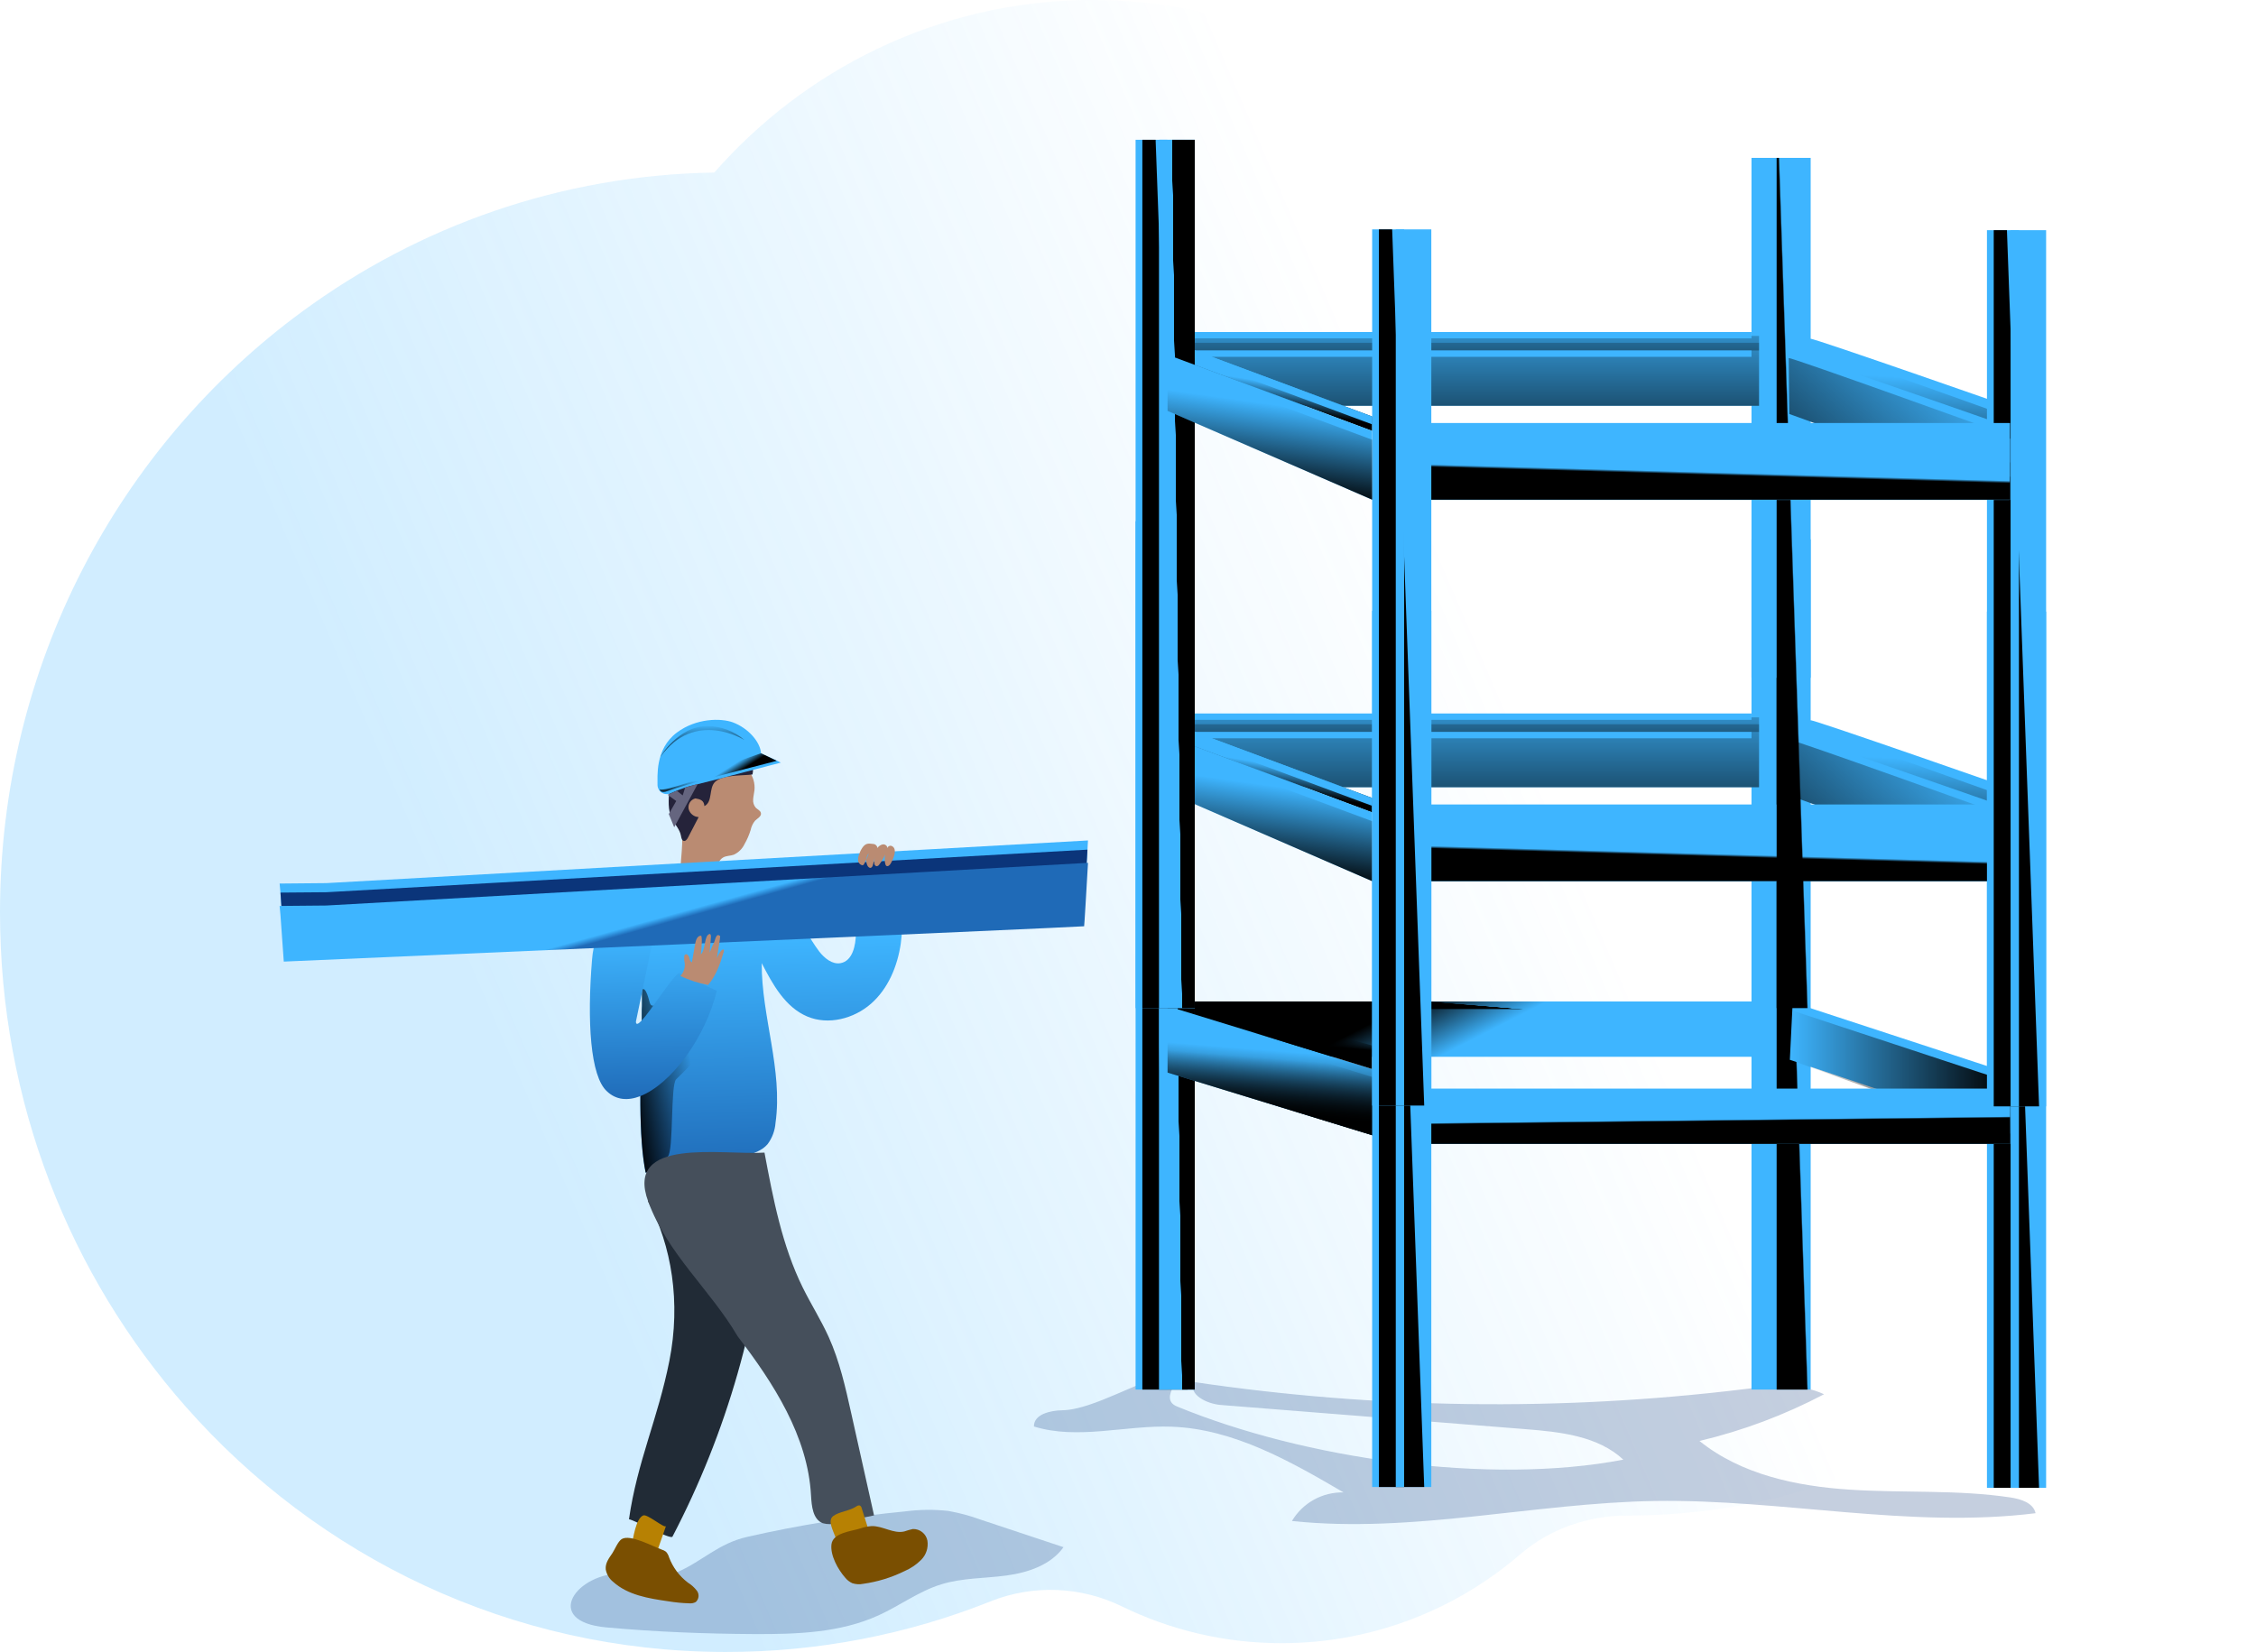 <?xml version="1.0" encoding="UTF-8" standalone="no"?>
<svg
   xmlns:dc="http://purl.org/dc/elements/1.1/"
   xmlns:cc="http://creativecommons.org/ns#"
   xmlns:rdf="http://www.w3.org/1999/02/22-rdf-syntax-ns#"
   xmlns:svg="http://www.w3.org/2000/svg"
   xmlns="http://www.w3.org/2000/svg"
   xmlns:xlink="http://www.w3.org/1999/xlink"
   xmlns:sodipodi="http://sodipodi.sourceforge.net/DTD/sodipodi-0.dtd"
   xmlns:inkscape="http://www.inkscape.org/namespaces/inkscape"
   width="355px"
   height="260px"
   viewBox="0 0 355 260"
   version="1.1"
   id="svg389"
   sodipodi:docname="illustration_maintenance.svg"
   inkscape:version="1.0.2 (e86c870879, 2021-01-15, custom)">
  <sodipodi:namedview
     pagecolor="#ffffff"
     bordercolor="#666666"
     borderopacity="1"
     objecttolerance="10"
     gridtolerance="10"
     guidetolerance="10"
     inkscape:pageopacity="0"
     inkscape:pageshadow="2"
     inkscape:window-width="1920"
     inkscape:window-height="1017"
     id="namedview391"
     showgrid="false"
     inkscape:zoom="2.9859155"
     inkscape:cx="177.5"
     inkscape:cy="130"
     inkscape:window-x="-8"
     inkscape:window-y="-8"
     inkscape:window-maximized="1"
     inkscape:current-layer="#gr" />
  <title
     id="title2">__🥭Illustrations/ illustration_maintenance</title>
  <defs
     id="defs182">
    <linearGradient
       inkscape:collect="always"
       id="linearGradient1600">
      <stop
         style="stop-color:#3eb5ff;stop-opacity:1;"
         offset="0"
         id="stop1596" />
      <stop
         style="stop-color:#3eb5ff;stop-opacity:0"
         offset="1"
         id="stop1598" />
    </linearGradient>
    <linearGradient
       x1="0.195"
       y1="0.708"
       x2="0.775"
       y2="0.182"
       id="linearGradient1592"
       gradientUnits="objectBoundingBox"
       spreadMethod="pad">
      <stop
         stop-color="#00AB55"
         offset="0%"
         id="stop1588"
         style="stop-color:#3eb5ff;stop-opacity:1" />
      <stop
         stop-color="#00AB55"
         stop-opacity="0"
         offset="100%"
         id="stop1590" />
    </linearGradient>
    <linearGradient
       x1="0.195"
       y1="0.708"
       x2="0.775"
       y2="0.182"
       id="linearGradient1578"
       gradientUnits="objectBoundingBox"
       spreadMethod="pad">
      <stop
         stop-color="#00AB55"
         offset="0%"
         id="stop1574"
         style="stop-color:#aaaaaa;stop-opacity:1" />
      <stop
         stop-color="#00AB55"
         stop-opacity="0"
         offset="100%"
         id="stop1576" />
    </linearGradient>
    <linearGradient
       x1="0.195"
       y1="0.708"
       x2="0.775"
       y2="0.182"
       id="linearGradient1572"
       gradientUnits="objectBoundingBox"
       spreadMethod="pad">
      <stop
         stop-color="#00AB55"
         offset="0%"
         id="stop1568" />
      <stop
         stop-color="#00AB55"
         stop-opacity="0"
         offset="100%"
         id="stop1570"
         style="stop-color:#000055;stop-opacity:0" />
    </linearGradient>
    <linearGradient
       x1="0.195"
       y1="0.708"
       x2="0.775"
       y2="0.182"
       id="linearGradient1566"
       gradientUnits="objectBoundingBox"
       spreadMethod="pad">
      <stop
         stop-color="#00AB55"
         offset="0%"
         id="stop1562" />
      <stop
         stop-color="#00AB55"
         stop-opacity="0"
         offset="100%"
         id="stop1564"
         style="stop-color:#7b0055;stop-opacity:0" />
    </linearGradient>
    <linearGradient
       x1="0.195"
       y1="0.708"
       x2="0.775"
       y2="0.182"
       id="linearGradient1560"
       gradientUnits="objectBoundingBox"
       spreadMethod="pad">
      <stop
         stop-color="#00AB55"
         offset="0%"
         id="stop1556" />
      <stop
         stop-color="#00AB55"
         stop-opacity="0"
         offset="100%"
         id="stop1558"
         style="stop-color:#7f0055;stop-opacity:0" />
    </linearGradient>
    <linearGradient
       x1="0.195"
       y1="0.708"
       x2="0.775"
       y2="0.182"
       id="linearGradient1554"
       gradientUnits="objectBoundingBox"
       spreadMethod="pad">
      <stop
         stop-color="#00AB55"
         offset="0%"
         id="stop1550" />
      <stop
         stop-color="#00AB55"
         stop-opacity="0"
         offset="100%"
         id="stop1552"
         style="stop-color:#000055;stop-opacity:0" />
    </linearGradient>
    <linearGradient
       x1="0.195"
       y1="0.708"
       x2="0.775"
       y2="0.182"
       id="linearGradient1548"
       gradientUnits="objectBoundingBox"
       spreadMethod="pad">
      <stop
         stop-color="#00AB55"
         offset="0%"
         id="stop1544" />
      <stop
         stop-color="#00AB55"
         stop-opacity="0"
         offset="100%"
         id="stop1546"
         style="stop-color:#008355;stop-opacity:0" />
    </linearGradient>
    <linearGradient
       x1="0.195"
       y1="0.708"
       x2="0.775"
       y2="0.182"
       id="linearGradient1542"
       gradientUnits="objectBoundingBox"
       spreadMethod="pad">
      <stop
         stop-color="#00AB55"
         offset="0%"
         id="stop1538" />
      <stop
         stop-color="#00AB55"
         stop-opacity="0"
         offset="100%"
         id="stop1540"
         style="stop-color:#005755;stop-opacity:0" />
    </linearGradient>
    <linearGradient
       x1="0.195"
       y1="0.708"
       x2="0.775"
       y2="0.182"
       id="linearGradient1536"
       gradientUnits="objectBoundingBox"
       spreadMethod="pad">
      <stop
         stop-color="#00AB55"
         offset="0%"
         id="stop1532" />
      <stop
         stop-color="#00AB55"
         stop-opacity="0"
         offset="100%"
         id="stop1534"
         style="stop-color:#000055;stop-opacity:0" />
    </linearGradient>
    <linearGradient
       x1="0.195"
       y1="0.708"
       x2="0.775"
       y2="0.182"
       id="linearGradient1530"
       gradientUnits="objectBoundingBox"
       spreadMethod="pad">
      <stop
         stop-color="#00AB55"
         offset="0%"
         id="stop1526" />
      <stop
         stop-color="#00AB55"
         stop-opacity="0"
         offset="100%"
         id="stop1528"
         style="stop-color:#005655;stop-opacity:0" />
    </linearGradient>
    <linearGradient
       x1="0.195"
       y1="0.708"
       x2="0.775"
       y2="0.182"
       id="linearGradient1524"
       gradientUnits="objectBoundingBox"
       spreadMethod="pad">
      <stop
         stop-color="#00AB55"
         offset="0%"
         id="stop1520" />
      <stop
         stop-color="#00AB55"
         stop-opacity="0"
         offset="100%"
         id="stop1522"
         style="stop-color:#007855;stop-opacity:0" />
    </linearGradient>
    <linearGradient
       x1="0.195"
       y1="0.708"
       x2="0.775"
       y2="0.182"
       id="linearGradient1518"
       gradientUnits="objectBoundingBox"
       spreadMethod="pad">
      <stop
         stop-color="#00AB55"
         offset="0%"
         id="stop1514" />
      <stop
         stop-color="#00AB55"
         stop-opacity="0"
         offset="100%"
         id="stop1516"
         style="stop-color:#003e55;stop-opacity:0" />
    </linearGradient>
    <linearGradient
       x1="0.195"
       y1="0.708"
       x2="0.775"
       y2="0.182"
       id="linearGradient1512"
       gradientUnits="objectBoundingBox"
       spreadMethod="pad">
      <stop
         stop-color="#00AB55"
         offset="0%"
         id="stop1508" />
      <stop
         stop-color="#00AB55"
         stop-opacity="0"
         offset="100%"
         id="stop1510"
         style="stop-color:#004955;stop-opacity:0" />
    </linearGradient>
    <linearGradient
       x1="0.195"
       y1="0.708"
       x2="0.775"
       y2="0.182"
       id="linearGradient1506"
       gradientUnits="objectBoundingBox"
       spreadMethod="pad">
      <stop
         stop-color="#00AB55"
         offset="0%"
         id="stop1502" />
      <stop
         stop-color="#00AB55"
         stop-opacity="0"
         offset="100%"
         id="stop1504"
         style="stop-color:#00ff55;stop-opacity:0" />
    </linearGradient>
    <linearGradient
       x1="0.195"
       y1="0.708"
       x2="0.775"
       y2="0.182"
       id="linearGradient1500"
       gradientUnits="objectBoundingBox"
       spreadMethod="pad">
      <stop
         stop-color="#00AB55"
         offset="0%"
         id="stop1496" />
      <stop
         stop-color="#00AB55"
         stop-opacity="0"
         offset="100%"
         id="stop1498"
         style="stop-color:#007455;stop-opacity:0" />
    </linearGradient>
    <linearGradient
       x1="0.195"
       y1="0.708"
       x2="0.775"
       y2="0.182"
       id="linearGradient1494"
       gradientUnits="objectBoundingBox"
       spreadMethod="pad">
      <stop
         stop-color="#00AB55"
         offset="0%"
         id="stop1490" />
      <stop
         stop-color="#00AB55"
         stop-opacity="0"
         offset="100%"
         id="stop1492"
         style="stop-color:#000055;stop-opacity:0" />
    </linearGradient>
    <linearGradient
       x1="0.195"
       y1="0.708"
       x2="0.775"
       y2="0.182"
       id="linearGradient1488"
       gradientUnits="objectBoundingBox"
       spreadMethod="pad">
      <stop
         stop-color="#00AB55"
         offset="0%"
         id="stop1484" />
      <stop
         stop-color="#00AB55"
         stop-opacity="0"
         offset="100%"
         id="stop1486"
         style="stop-color:#002655;stop-opacity:0" />
    </linearGradient>
    <linearGradient
       x1="0.195"
       y1="0.708"
       x2="0.775"
       y2="0.182"
       id="linearGradient1482"
       gradientUnits="objectBoundingBox"
       spreadMethod="pad">
      <stop
         stop-color="#00AB55"
         offset="0%"
         id="stop1478" />
      <stop
         stop-color="#00AB55"
         stop-opacity="0"
         offset="100%"
         id="stop1480"
         style="stop-color:#00f655;stop-opacity:0" />
    </linearGradient>
    <linearGradient
       x1="0.195"
       y1="0.708"
       x2="0.775"
       y2="0.182"
       id="linearGradient1476"
       gradientUnits="objectBoundingBox"
       spreadMethod="pad">
      <stop
         stop-color="#00AB55"
         offset="0%"
         id="stop1472" />
      <stop
         stop-color="#00AB55"
         stop-opacity="0"
         offset="100%"
         id="stop1474"
         style="stop-color:#00ff55;stop-opacity:0" />
    </linearGradient>
    <linearGradient
       x1="0.195"
       y1="0.708"
       x2="0.775"
       y2="0.182"
       id="linearGradient1470"
       gradientUnits="objectBoundingBox"
       spreadMethod="pad">
      <stop
         stop-color="#00AB55"
         offset="0%"
         id="stop1466" />
      <stop
         stop-color="#00AB55"
         stop-opacity="0"
         offset="100%"
         id="stop1468"
         style="stop-color:#00db55;stop-opacity:0" />
    </linearGradient>
    <linearGradient
       x1="0.195"
       y1="0.708"
       x2="0.775"
       y2="0.182"
       id="linearGradient1464"
       gradientUnits="objectBoundingBox"
       spreadMethod="pad">
      <stop
         stop-color="#00AB55"
         offset="0%"
         id="stop1460" />
      <stop
         stop-color="#00AB55"
         stop-opacity="0"
         offset="100%"
         id="stop1462"
         style="stop-color:#009355;stop-opacity:0" />
    </linearGradient>
    <linearGradient
       x1="0.195"
       y1="0.708"
       x2="0.775"
       y2="0.182"
       id="linearGradient1458"
       gradientUnits="objectBoundingBox"
       spreadMethod="pad">
      <stop
         stop-color="#00AB55"
         offset="0%"
         id="stop1454" />
      <stop
         stop-color="#00AB55"
         stop-opacity="0"
         offset="100%"
         id="stop1456"
         style="stop-color:#008d55;stop-opacity:0" />
    </linearGradient>
    <linearGradient
       x1="0.195"
       y1="0.708"
       x2="0.775"
       y2="0.182"
       id="linearGradient1452"
       gradientUnits="objectBoundingBox"
       spreadMethod="pad">
      <stop
         stop-color="#00AB55"
         offset="0%"
         id="stop1448" />
      <stop
         stop-color="#00AB55"
         stop-opacity="0"
         offset="100%"
         id="stop1450"
         style="stop-color:#001955;stop-opacity:0" />
    </linearGradient>
    <linearGradient
       x1="0.195"
       y1="0.708"
       x2="0.775"
       y2="0.182"
       id="linearGradient1446"
       gradientUnits="objectBoundingBox"
       spreadMethod="pad">
      <stop
         stop-color="#00AB55"
         offset="0%"
         id="stop1442" />
      <stop
         stop-color="#00AB55"
         stop-opacity="0"
         offset="100%"
         id="stop1444"
         style="stop-color:#001a55;stop-opacity:0" />
    </linearGradient>
    <linearGradient
       x1="0.195"
       y1="0.708"
       x2="0.775"
       y2="0.182"
       id="linearGradient1440"
       gradientUnits="objectBoundingBox"
       spreadMethod="pad">
      <stop
         stop-color="#00AB55"
         offset="0%"
         id="stop1436" />
      <stop
         stop-color="#00AB55"
         stop-opacity="0"
         offset="100%"
         id="stop1438"
         style="stop-color:#004c55;stop-opacity:0" />
    </linearGradient>
    <linearGradient
       x1="0.195"
       y1="0.708"
       x2="0.775"
       y2="0.182"
       id="linearGradient1434"
       gradientUnits="objectBoundingBox"
       spreadMethod="pad">
      <stop
         stop-color="#00AB55"
         offset="0%"
         id="stop1430" />
      <stop
         stop-color="#00AB55"
         stop-opacity="0"
         offset="100%"
         id="stop1432"
         style="stop-color:#008b55;stop-opacity:0" />
    </linearGradient>
    <linearGradient
       x1="0.195"
       y1="0.708"
       x2="0.775"
       y2="0.182"
       id="linearGradient1428"
       gradientUnits="objectBoundingBox"
       spreadMethod="pad">
      <stop
         stop-color="#00AB55"
         offset="0%"
         id="stop1424" />
      <stop
         stop-color="#00AB55"
         stop-opacity="0"
         offset="100%"
         id="stop1426"
         style="stop-color:#008d55;stop-opacity:0" />
    </linearGradient>
    <linearGradient
       x1="0.195"
       y1="0.708"
       x2="0.775"
       y2="0.182"
       id="linearGradient1422"
       gradientUnits="objectBoundingBox"
       spreadMethod="pad">
      <stop
         stop-color="#00AB55"
         offset="0%"
         id="stop1418" />
      <stop
         stop-color="#00AB55"
         stop-opacity="0"
         offset="100%"
         id="stop1420"
         style="stop-color:#008e55;stop-opacity:0" />
    </linearGradient>
    <linearGradient
       x1="0.195"
       y1="0.708"
       x2="0.775"
       y2="0.182"
       id="linearGradient1416"
       gradientUnits="objectBoundingBox"
       spreadMethod="pad">
      <stop
         stop-color="#00AB55"
         offset="0%"
         id="stop1412" />
      <stop
         stop-color="#00AB55"
         stop-opacity="0"
         offset="100%"
         id="stop1414"
         style="stop-color:#009055;stop-opacity:0" />
    </linearGradient>
    <linearGradient
       x1="0.195"
       y1="0.708"
       x2="0.775"
       y2="0.182"
       id="linearGradient1410"
       gradientUnits="objectBoundingBox"
       spreadMethod="pad">
      <stop
         stop-color="#00AB55"
         offset="0%"
         id="stop1406" />
      <stop
         stop-color="#00AB55"
         stop-opacity="0"
         offset="100%"
         id="stop1408"
         style="stop-color:#009255;stop-opacity:0" />
    </linearGradient>
    <linearGradient
       x1="0.195"
       y1="0.708"
       x2="0.775"
       y2="0.182"
       id="linearGradient1404"
       gradientUnits="objectBoundingBox"
       spreadMethod="pad">
      <stop
         stop-color="#00AB55"
         offset="0%"
         id="stop1400" />
      <stop
         stop-color="#00AB55"
         stop-opacity="0"
         offset="100%"
         id="stop1402"
         style="stop-color:#009855;stop-opacity:0" />
    </linearGradient>
    <linearGradient
       x1="0.195"
       y1="0.708"
       x2="0.775"
       y2="0.182"
       id="linearGradient1398"
       gradientUnits="objectBoundingBox"
       spreadMethod="pad">
      <stop
         stop-color="#00AB55"
         offset="0%"
         id="stop1394" />
      <stop
         stop-color="#00AB55"
         stop-opacity="0"
         offset="100%"
         id="stop1396"
         style="stop-color:#00b555;stop-opacity:0" />
    </linearGradient>
    <linearGradient
       x1="0.195"
       y1="0.708"
       x2="0.775"
       y2="0.182"
       id="linearGradient1392"
       gradientUnits="objectBoundingBox"
       spreadMethod="pad">
      <stop
         stop-color="#00AB55"
         offset="0%"
         id="stop1388" />
      <stop
         stop-color="#00AB55"
         stop-opacity="0"
         offset="100%"
         id="stop1390"
         style="stop-color:#00e355;stop-opacity:0" />
    </linearGradient>
    <linearGradient
       x1="0.195"
       y1="0.708"
       x2="0.775"
       y2="0.182"
       id="linearGradient1386"
       gradientUnits="objectBoundingBox"
       spreadMethod="pad">
      <stop
         stop-color="#00AB55"
         offset="0%"
         id="stop1382" />
      <stop
         stop-color="#00AB55"
         stop-opacity="0"
         offset="100%"
         id="stop1384"
         style="stop-color:#00e455;stop-opacity:0" />
    </linearGradient>
    <linearGradient
       x1="0.195"
       y1="0.708"
       x2="0.775"
       y2="0.182"
       id="linearGradient1380"
       gradientUnits="objectBoundingBox"
       spreadMethod="pad">
      <stop
         stop-color="#00AB55"
         offset="0%"
         id="stop1376" />
      <stop
         stop-color="#00AB55"
         stop-opacity="0"
         offset="100%"
         id="stop1378"
         style="stop-color:#3eb5ff;stop-opacity:0" />
    </linearGradient>
    <linearGradient
       x1="0.195"
       y1="0.708"
       x2="0.775"
       y2="0.182"
       id="linearGradient1374"
       gradientUnits="objectBoundingBox"
       spreadMethod="pad">
      <stop
         stop-color="#00AB55"
         offset="0%"
         id="stop1370" />
      <stop
         stop-color="#00AB55"
         stop-opacity="0"
         offset="100%"
         id="stop1372"
         style="stop-color:#0a0a0a;stop-opacity:0" />
    </linearGradient>
    <linearGradient
       x1="0.195"
       y1="0.708"
       x2="0.775"
       y2="0.182"
       id="linearGradient1368"
       gradientUnits="objectBoundingBox"
       spreadMethod="pad">
      <stop
         stop-color="#00AB55"
         offset="0%"
         id="stop1364" />
      <stop
         stop-color="#00AB55"
         stop-opacity="0"
         offset="100%"
         id="stop1366"
         style="stop-color:#000000;stop-opacity:0" />
    </linearGradient>
    <linearGradient
       x1="0.195"
       y1="0.708"
       x2="0.775"
       y2="0.182"
       id="linearGradient1362"
       gradientUnits="objectBoundingBox"
       spreadMethod="pad">
      <stop
         stop-color="#00AB55"
         offset="0%"
         id="stop1358" />
      <stop
         stop-color="#00AB55"
         stop-opacity="0"
         offset="100%"
         id="stop1360"
         style="stop-color:#00ae00;stop-opacity:0" />
    </linearGradient>
    <linearGradient
       x1="0.195"
       y1="0.708"
       x2="0.775"
       y2="0.182"
       id="linearGradient1356"
       gradientUnits="objectBoundingBox"
       spreadMethod="pad">
      <stop
         stop-color="#00AB55"
         offset="0%"
         id="stop1352" />
      <stop
         stop-color="#00AB55"
         stop-opacity="0"
         offset="100%"
         id="stop1354"
         style="stop-color:#00abe0;stop-opacity:0" />
    </linearGradient>
    <linearGradient
       x1="0.195"
       y1="0.708"
       x2="0.775"
       y2="0.182"
       id="linearGradient1350"
       gradientUnits="objectBoundingBox"
       spreadMethod="pad">
      <stop
         stop-color="#00AB55"
         offset="0%"
         id="stop1346" />
      <stop
         stop-color="#00AB55"
         stop-opacity="0"
         offset="100%"
         id="stop1348"
         style="stop-color:#3eb5ff;stop-opacity:0" />
    </linearGradient>
    <linearGradient
       x1="0.195"
       y1="0.708"
       x2="0.775"
       y2="0.182"
       id="linearGradient1344"
       gradientUnits="objectBoundingBox"
       spreadMethod="pad">
      <stop
         stop-color="#00AB55"
         offset="0%"
         id="stop1340" />
      <stop
         stop-color="#00AB55"
         stop-opacity="0"
         offset="100%"
         id="stop1342"
         style="stop-color:#00ab99;stop-opacity:0" />
    </linearGradient>
    <linearGradient
       x1="0.195"
       y1="0.708"
       x2="0.775"
       y2="0.182"
       id="linearGradient1338"
       gradientUnits="objectBoundingBox"
       spreadMethod="pad">
      <stop
         stop-color="#00AB55"
         offset="0%"
         id="stop1334" />
      <stop
         stop-color="#00AB55"
         stop-opacity="0"
         offset="100%"
         id="stop1336"
         style="stop-color:#00ab99;stop-opacity:0" />
    </linearGradient>
    <linearGradient
       x1="0.195"
       y1="0.708"
       x2="0.775"
       y2="0.182"
       id="linearGradient1332"
       gradientUnits="objectBoundingBox"
       spreadMethod="pad">
      <stop
         stop-color="#00AB55"
         offset="0%"
         id="stop1328" />
      <stop
         stop-color="#00AB55"
         stop-opacity="0"
         offset="100%"
         id="stop1330"
         style="stop-color:#00ab9c;stop-opacity:0" />
    </linearGradient>
    <linearGradient
       x1="0.195"
       y1="0.708"
       x2="0.775"
       y2="0.182"
       id="linearGradient1326"
       gradientUnits="objectBoundingBox"
       spreadMethod="pad">
      <stop
         stop-color="#00AB55"
         offset="0%"
         id="stop1322" />
      <stop
         stop-color="#00AB55"
         stop-opacity="0"
         offset="100%"
         id="stop1324"
         style="stop-color:#00abcf;stop-opacity:0" />
    </linearGradient>
    <linearGradient
       x1="0.195"
       y1="0.708"
       x2="0.775"
       y2="0.182"
       id="linearGradient1320"
       gradientUnits="objectBoundingBox"
       spreadMethod="pad">
      <stop
         stop-color="#00AB55"
         offset="0%"
         id="stop1316" />
      <stop
         stop-color="#00AB55"
         stop-opacity="0"
         offset="100%"
         id="stop1318"
         style="stop-color:#00abd8;stop-opacity:0" />
    </linearGradient>
    <linearGradient
       x1="0.195"
       y1="0.708"
       x2="0.775"
       y2="0.182"
       id="linearGradient1314"
       gradientUnits="objectBoundingBox"
       spreadMethod="pad">
      <stop
         stop-color="#00AB55"
         offset="0%"
         id="stop1310" />
      <stop
         stop-color="#00AB55"
         stop-opacity="0"
         offset="100%"
         id="stop1312"
         style="stop-color:#00abda;stop-opacity:0" />
    </linearGradient>
    <linearGradient
       x1="0.195"
       y1="0.708"
       x2="0.775"
       y2="0.182"
       id="linearGradient1308"
       gradientUnits="objectBoundingBox"
       spreadMethod="pad">
      <stop
         stop-color="#00AB55"
         offset="0%"
         id="stop1304" />
      <stop
         stop-color="#00AB55"
         stop-opacity="0"
         offset="100%"
         id="stop1306"
         style="stop-color:#00abdb;stop-opacity:0" />
    </linearGradient>
    <linearGradient
       x1="0.195"
       y1="0.708"
       x2="0.775"
       y2="0.182"
       id="linearGradient1302"
       gradientUnits="objectBoundingBox"
       spreadMethod="pad">
      <stop
         stop-color="#00AB55"
         offset="0%"
         id="stop1298" />
      <stop
         stop-color="#00AB55"
         stop-opacity="0"
         offset="100%"
         id="stop1300"
         style="stop-color:#00ab56;stop-opacity:0" />
    </linearGradient>
    <linearGradient
       x1="0.195"
       y1="0.708"
       x2="0.775"
       y2="0.182"
       id="linearGradient1296"
       gradientUnits="objectBoundingBox"
       spreadMethod="pad">
      <stop
         stop-color="#00AB55"
         offset="0%"
         id="stop1292" />
      <stop
         stop-color="#00AB55"
         stop-opacity="0"
         offset="100%"
         id="stop1294"
         style="stop-color:#00ab56;stop-opacity:0" />
    </linearGradient>
    <linearGradient
       x1="0.195"
       y1="0.708"
       x2="0.775"
       y2="0.182"
       id="linearGradient1290"
       gradientUnits="objectBoundingBox"
       spreadMethod="pad">
      <stop
         stop-color="#00AB55"
         offset="0%"
         id="stop1286" />
      <stop
         stop-color="#00AB55"
         stop-opacity="0"
         offset="100%"
         id="stop1288"
         style="stop-color:#00ab56;stop-opacity:0" />
    </linearGradient>
    <linearGradient
       x1="0.195"
       y1="0.708"
       x2="0.775"
       y2="0.182"
       id="linearGradient1284"
       gradientUnits="objectBoundingBox"
       spreadMethod="pad">
      <stop
         stop-color="#00AB55"
         offset="0%"
         id="stop1280" />
      <stop
         stop-color="#00AB55"
         stop-opacity="0"
         offset="100%"
         id="stop1282"
         style="stop-color:#00ab56;stop-opacity:0" />
    </linearGradient>
    <linearGradient
       x1="0.195"
       y1="0.708"
       x2="0.775"
       y2="0.182"
       id="linearGradient1278"
       gradientUnits="objectBoundingBox"
       spreadMethod="pad">
      <stop
         stop-color="#00AB55"
         offset="0%"
         id="stop1274" />
      <stop
         stop-color="#00AB55"
         stop-opacity="0"
         offset="100%"
         id="stop1276"
         style="stop-color:#00ab54;stop-opacity:0" />
    </linearGradient>
    <linearGradient
       x1="0.195"
       y1="0.708"
       x2="0.775"
       y2="0.182"
       id="linearGradient1272"
       gradientUnits="objectBoundingBox"
       spreadMethod="pad">
      <stop
         stop-color="#00AB55"
         offset="0%"
         id="stop1268" />
      <stop
         stop-color="#00AB55"
         stop-opacity="0"
         offset="100%"
         id="stop1270"
         style="stop-color:#3eb5ff;stop-opacity:0" />
    </linearGradient>
    <linearGradient
       x1="0.195"
       y1="0.708"
       x2="0.775"
       y2="0.182"
       id="linearGradient1264"
       gradientUnits="objectBoundingBox"
       spreadMethod="pad">
      <stop
         stop-color="#00AB55"
         offset="0%"
         id="stop1260"
         style="stop-color:#00ab56;stop-opacity:1" />
      <stop
         stop-color="#00AB55"
         stop-opacity="0"
         offset="100%"
         id="stop1262" />
    </linearGradient>
    <linearGradient
       x1="0.195"
       y1="0.708"
       x2="0.775"
       y2="0.182"
       id="linearGradient1258"
       gradientUnits="objectBoundingBox"
       spreadMethod="pad">
      <stop
         stop-color="#00AB55"
         offset="0%"
         id="stop1254"
         style="stop-color:#00ab56;stop-opacity:1" />
      <stop
         stop-color="#00AB55"
         stop-opacity="0"
         offset="100%"
         id="stop1256" />
    </linearGradient>
    <linearGradient
       x1="0.195"
       y1="0.708"
       x2="0.775"
       y2="0.182"
       id="linearGradient1252"
       gradientUnits="objectBoundingBox"
       spreadMethod="pad">
      <stop
         stop-color="#00AB55"
         offset="0%"
         id="stop1248"
         style="stop-color:#00ab54;stop-opacity:1" />
      <stop
         stop-color="#00AB55"
         stop-opacity="0"
         offset="100%"
         id="stop1250" />
    </linearGradient>
    <linearGradient
       x1="0.195"
       y1="0.708"
       x2="0.775"
       y2="0.182"
       id="linearGradient1246"
       gradientUnits="objectBoundingBox"
       spreadMethod="pad">
      <stop
         stop-color="#00AB55"
         offset="0%"
         id="stop1242"
         style="stop-color:#00ab54;stop-opacity:1" />
      <stop
         stop-color="#00AB55"
         stop-opacity="0"
         offset="100%"
         id="stop1244" />
    </linearGradient>
    <linearGradient
       x1="0.195"
       y1="0.708"
       x2="0.775"
       y2="0.182"
       id="linearGradient1240"
       gradientUnits="objectBoundingBox"
       spreadMethod="pad">
      <stop
         stop-color="#00AB55"
         offset="0%"
         id="stop1236"
         style="stop-color:#00ab54;stop-opacity:1" />
      <stop
         stop-color="#00AB55"
         stop-opacity="0"
         offset="100%"
         id="stop1238" />
    </linearGradient>
    <linearGradient
       x1="0.195"
       y1="0.708"
       x2="0.775"
       y2="0.182"
       id="linearGradient1234"
       gradientUnits="objectBoundingBox"
       spreadMethod="pad">
      <stop
         stop-color="#00AB55"
         offset="0%"
         id="stop1230"
         style="stop-color:#00ab54;stop-opacity:1" />
      <stop
         stop-color="#00AB55"
         stop-opacity="0"
         offset="100%"
         id="stop1232" />
    </linearGradient>
    <linearGradient
       x1="0.195"
       y1="0.708"
       x2="0.775"
       y2="0.182"
       id="linearGradient1228"
       gradientUnits="objectBoundingBox"
       spreadMethod="pad">
      <stop
         stop-color="#00AB55"
         offset="0%"
         id="stop1224"
         style="stop-color:#00ab54;stop-opacity:1" />
      <stop
         stop-color="#00AB55"
         stop-opacity="0"
         offset="100%"
         id="stop1226" />
    </linearGradient>
    <linearGradient
       x1="19.496%"
       y1="70.81%"
       x2="77.479%"
       y2="18.236%"
       id="linearGradient1222">
      <stop
         stop-color="#00AB55"
         offset="0%"
         id="stop1218"
         style="stop-color:#3eb5ff;stop-opacity:1" />
      <stop
         stop-color="#00AB55"
         stop-opacity="0"
         offset="100%"
         id="stop1220" />
    </linearGradient>
    <linearGradient
       x1="0.195"
       y1="0.708"
       x2="0.775"
       y2="0.182"
       id="linearGradient-1"
       gradientUnits="objectBoundingBox"
       spreadMethod="pad">
      <stop
         stop-color="#00AB55"
         offset="0%"
         id="stop4" />
      <stop
         stop-color="#00AB55"
         stop-opacity="0"
         offset="100%"
         id="stop6" />
    </linearGradient>
    <filter
       x="-24.6%"
       y="-29.2%"
       width="149.3%"
       height="158.5%"
       filterUnits="objectBoundingBox"
       id="filter-2">
      <feOffset
         dx="12"
         dy="12"
         in="SourceAlpha"
         result="shadowOffsetOuter1"
         id="feOffset9" />
      <feGaussianBlur
         stdDeviation="12"
         in="shadowOffsetOuter1"
         result="shadowBlurOuter1"
         id="feGaussianBlur11" />
      <feColorMatrix
         values="0 0 0 0 0   0 0 0 0 0.322   0 0 0 0 0.286  0 0 0 0.32 0"
         type="matrix"
         in="shadowBlurOuter1"
         result="shadowMatrixOuter1"
         id="feColorMatrix13" />
      <feMerge
         id="feMerge19">
        <feMergeNode
           in="shadowMatrixOuter1"
           id="feMergeNode15" />
        <feMergeNode
           in="SourceGraphic"
           id="feMergeNode17" />
      </feMerge>
    </filter>
    <linearGradient
       x1="41.48%"
       y1="46.951%"
       x2="58.478%"
       y2="56.473%"
       id="linearGradient-3">
      <stop
         stop-color="#000000"
         stop-opacity="0"
         offset="0%"
         id="stop22" />
      <stop
         stop-color="#000000"
         offset="97%"
         id="stop24" />
    </linearGradient>
    <linearGradient
       x1="49.107%"
       y1="33.113%"
       x2="52.321%"
       y2="105.804%"
       id="linearGradient-4">
      <stop
         stop-color="#000000"
         stop-opacity="0"
         offset="0%"
         id="stop27" />
      <stop
         stop-color="#000000"
         offset="97%"
         id="stop29" />
    </linearGradient>
    <linearGradient
       x1="49.319%"
       y1="35.46%"
       x2="52.304%"
       y2="98.479%"
       id="linearGradient-5">
      <stop
         stop-color="#000000"
         stop-opacity="0"
         offset="0%"
         id="stop32" />
      <stop
         stop-color="#000000"
         offset="97%"
         id="stop34" />
    </linearGradient>
    <linearGradient
       x1="50.386%"
       y1="49.68%"
       x2="48.157%"
       y2="51.536%"
       id="linearGradient-6">
      <stop
         stop-color="#000000"
         stop-opacity="0"
         offset="0%"
         id="stop37" />
      <stop
         stop-color="#000000"
         offset="97%"
         id="stop39" />
    </linearGradient>
    <linearGradient
       x1="52.267%"
       y1="25.142%"
       x2="44.142%"
       y2="113.31%"
       id="linearGradient-7">
      <stop
         stop-color="#000000"
         stop-opacity="0"
         offset="0%"
         id="stop42" />
      <stop
         stop-color="#000000"
         offset="97%"
         id="stop44" />
    </linearGradient>
    <linearGradient
       x1="87.698%"
       y1="23.935%"
       x2="-39.434%"
       y2="111.791%"
       id="linearGradient-8">
      <stop
         stop-color="#000000"
         stop-opacity="0"
         offset="0%"
         id="stop47" />
      <stop
         stop-color="#000000"
         offset="97%"
         id="stop49" />
    </linearGradient>
    <linearGradient
       x1="50.194%"
       y1="49.897%"
       x2="48.971%"
       y2="50.564%"
       id="linearGradient-9">
      <stop
         stop-color="#000000"
         stop-opacity="0"
         offset="0%"
         id="stop52" />
      <stop
         stop-color="#000000"
         offset="97%"
         id="stop54" />
    </linearGradient>
    <linearGradient
       x1="0%"
       y1="50%"
       x2="100%"
       y2="50%"
       id="linearGradient-10">
      <stop
         stop-color="#000000"
         stop-opacity="0"
         offset="0%"
         id="stop57" />
      <stop
         stop-color="#000000"
         offset="97%"
         id="stop59" />
    </linearGradient>
    <linearGradient
       x1="50.197%"
       y1="49.894%"
       x2="48.955%"
       y2="50.567%"
       id="linearGradient-11">
      <stop
         stop-color="#000000"
         stop-opacity="0"
         offset="0%"
         id="stop62" />
      <stop
         stop-color="#000000"
         offset="97%"
         id="stop64" />
    </linearGradient>
    <linearGradient
       x1="54.556%"
       y1="50.839%"
       x2="31.817%"
       y2="46.654%"
       id="linearGradient-12">
      <stop
         stop-color="#000000"
         stop-opacity="0"
         offset="0%"
         id="stop67" />
      <stop
         stop-color="#000000"
         offset="97%"
         id="stop69" />
    </linearGradient>
    <linearGradient
       x1="50.374%"
       y1="49.937%"
       x2="49.626%"
       y2="50.063%"
       id="linearGradient-13">
      <stop
         stop-color="#000000"
         stop-opacity="0"
         offset="0%"
         id="stop72" />
      <stop
         stop-color="#000000"
         offset="97%"
         id="stop74" />
    </linearGradient>
    <linearGradient
       x1="49.997%"
       y1="-67.069%"
       x2="49.997%"
       y2="248.914%"
       id="linearGradient-14">
      <stop
         stop-color="#000000"
         stop-opacity="0"
         offset="0%"
         id="stop77" />
      <stop
         stop-color="#000000"
         offset="97%"
         id="stop79" />
    </linearGradient>
    <linearGradient
       x1="49.997%"
       y1="-67.108%"
       x2="49.997%"
       y2="248.994%"
       id="linearGradient-15">
      <stop
         stop-color="#000000"
         stop-opacity="0"
         offset="0%"
         id="stop82" />
      <stop
         stop-color="#000000"
         offset="97%"
         id="stop84" />
    </linearGradient>
    <linearGradient
       x1="52.324%"
       y1="43.713%"
       x2="42.22%"
       y2="71.004%"
       id="linearGradient-16">
      <stop
         stop-color="#000000"
         stop-opacity="0"
         offset="0%"
         id="stop87" />
      <stop
         stop-color="#000000"
         offset="97%"
         id="stop89" />
    </linearGradient>
    <linearGradient
       x1="49.888%"
       y1="50.033%"
       x2="50.336%"
       y2="49.91%"
       id="linearGradient-17">
      <stop
         stop-color="#000000"
         stop-opacity="0"
         offset="0%"
         id="stop92" />
      <stop
         stop-color="#000000"
         offset="97%"
         id="stop94" />
    </linearGradient>
    <linearGradient
       x1="49.895%"
       y1="49.248%"
       x2="50.298%"
       y2="52.162%"
       id="linearGradient-18">
      <stop
         stop-color="#000000"
         stop-opacity="0"
         offset="0%"
         id="stop97" />
      <stop
         stop-color="#000000"
         offset="97%"
         id="stop99" />
    </linearGradient>
    <linearGradient
       x1="49.757%"
       y1="25.546%"
       x2="51.605%"
       y2="100.936%"
       id="linearGradient-19">
      <stop
         stop-color="#00AB55"
         offset="0%"
         id="stop102"
         style="stop-color:#3eb5ff;stop-opacity:1" />
      <stop
         stop-color="#007B55"
         offset="100%"
         id="stop104"
         style="stop-color:#1f6ab7;stop-opacity:1" />
    </linearGradient>
    <linearGradient
       x1="60.879%"
       y1="45.001%"
       x2="-12.851%"
       y2="70.955%"
       id="linearGradient-20">
      <stop
         stop-color="#000000"
         stop-opacity="0"
         offset="0%"
         id="stop107" />
      <stop
         stop-color="#000000"
         offset="97%"
         id="stop109" />
    </linearGradient>
    <linearGradient
       x1="49.888%"
       y1="25.546%"
       x2="50.739%"
       y2="100.936%"
       id="linearGradient-21">
      <stop
         stop-color="#00AB55"
         offset="0%"
         id="stop112"
         style="stop-color:#3eb5ff;stop-opacity:1" />
      <stop
         stop-color="#007B55"
         offset="100%"
         id="stop114"
         style="stop-color:#1f6ab7;stop-opacity:1" />
    </linearGradient>
    <linearGradient
       x1="46.651%"
       y1="48.437%"
       x2="65.62%"
       y2="63.042%"
       id="linearGradient-22">
      <stop
         stop-color="#000000"
         stop-opacity="0"
         offset="0%"
         id="stop117" />
      <stop
         stop-color="#000000"
         offset="97%"
         id="stop119" />
    </linearGradient>
    <linearGradient
       x1="49.662%"
       y1="49.635%"
       x2="52.228%"
       y2="50.761%"
       id="linearGradient-23">
      <stop
         stop-color="#00AB55"
         offset="0%"
         id="stop122"
         style="stop-color:#3eb5ff;stop-opacity:1" />
      <stop
         stop-color="#007B55"
         offset="100%"
         id="stop124"
         style="stop-color:#1f6ab7;stop-opacity:1" />
    </linearGradient>
    <linearGradient
       x1="52.371%"
       y1="33.384%"
       x2="45.637%"
       y2="80.52%"
       id="linearGradient-24">
      <stop
         stop-color="#000000"
         stop-opacity="0"
         offset="0%"
         id="stop127" />
      <stop
         stop-color="#000000"
         offset="97%"
         id="stop129" />
    </linearGradient>
    <linearGradient
       x1="52.224%"
       y1="35.288%"
       x2="45.913%"
       y2="77.019%"
       id="linearGradient-25">
      <stop
         stop-color="#000000"
         stop-opacity="0"
         offset="0%"
         id="stop132" />
      <stop
         stop-color="#000000"
         offset="97%"
         id="stop134" />
    </linearGradient>
    <linearGradient
       x1="50.316%"
       y1="49.133%"
       x2="49.065%"
       y2="52.592%"
       id="linearGradient-26">
      <stop
         stop-color="#000000"
         stop-opacity="0"
         offset="0%"
         id="stop137" />
      <stop
         stop-color="#000000"
         offset="97%"
         id="stop139" />
    </linearGradient>
    <linearGradient
       x1="50.35%"
       y1="48.872%"
       x2="48.951%"
       y2="53.369%"
       id="linearGradient-27">
      <stop
         stop-color="#000000"
         stop-opacity="0"
         offset="0%"
         id="stop142" />
      <stop
         stop-color="#000000"
         offset="97%"
         id="stop144" />
    </linearGradient>
    <linearGradient
       x1="51.317%"
       y1="44.958%"
       x2="47.837%"
       y2="58.303%"
       id="linearGradient-28">
      <stop
         stop-color="#000000"
         stop-opacity="0"
         offset="0%"
         id="stop147" />
      <stop
         stop-color="#000000"
         offset="97%"
         id="stop149" />
    </linearGradient>
    <linearGradient
       x1="50.194%"
       y1="49.893%"
       x2="48.971%"
       y2="50.56%"
       id="linearGradient-29">
      <stop
         stop-color="#000000"
         stop-opacity="0"
         offset="0%"
         id="stop152" />
      <stop
         stop-color="#000000"
         offset="97%"
         id="stop154" />
    </linearGradient>
    <linearGradient
       x1="54.111%"
       y1="30.565%"
       x2="40.587%"
       y2="94.441%"
       id="linearGradient-30">
      <stop
         stop-color="#000000"
         stop-opacity="0"
         offset="0%"
         id="stop157" />
      <stop
         stop-color="#000000"
         offset="97%"
         id="stop159" />
    </linearGradient>
    <linearGradient
       x1="52.267%"
       y1="25.14%"
       x2="44.142%"
       y2="113.329%"
       id="linearGradient-31">
      <stop
         stop-color="#000000"
         stop-opacity="0"
         offset="0%"
         id="stop162" />
      <stop
         stop-color="#000000"
         offset="97%"
         id="stop164" />
    </linearGradient>
    <linearGradient
       x1="87.698%"
       y1="23.915%"
       x2="-39.434%"
       y2="111.802%"
       id="linearGradient-32">
      <stop
         stop-color="#000000"
         stop-opacity="0"
         offset="0%"
         id="stop167" />
      <stop
         stop-color="#000000"
         offset="97%"
         id="stop169" />
    </linearGradient>
    <linearGradient
       x1="49.997%"
       y1="-67.108%"
       x2="49.997%"
       y2="248.941%"
       id="linearGradient-33">
      <stop
         stop-color="#000000"
         stop-opacity="0"
         offset="0%"
         id="stop172" />
      <stop
         stop-color="#000000"
         offset="97%"
         id="stop174" />
    </linearGradient>
    <linearGradient
       x1="50.316%"
       y1="49.132%"
       x2="49.065%"
       y2="52.592%"
       id="linearGradient-34">
      <stop
         stop-color="#000000"
         stop-opacity="0"
         offset="0%"
         id="stop177" />
      <stop
         stop-color="#000000"
         offset="97%"
         id="stop179" />
    </linearGradient>
    <linearGradient
       inkscape:collect="always"
       xlink:href="#linearGradient1600"
       id="linearGradient1602"
       x1="77.028"
       y1="162.764"
       x2="231.755"
       y2="96.118"
       gradientUnits="userSpaceOnUse" />
  </defs>
  <g
     id="__🥭Illustrations/-illustration_maintenance"
     stroke="none"
     stroke-width="1"
     fill="none"
     fill-rule="evenodd">
    <g
       id="Group"
       fill="url(#linearGradient-1)"
       opacity="0.24">
      <g
         id="__🥭Illustrations/-X🩸Setup/-Shape_1">
        <path
           d="m 0,143.564 c 0,29.941 11.053,57.225 29.242,77.845 20.867,23.663 51.126,38.541 84.855,38.591 14.741,0.021 28.836,-2.807 41.783,-7.971 6.694,-2.671 14.187,-2.364 20.67,0.8 7.605,3.707 16.121,5.785 25.114,5.785 3.715,0 7.353,-0.357 10.871,-1.035 10.044,-1.929 19.185,-6.493 26.691,-12.957 4.717,-4.064 10.76,-6.107 16.934,-6.1 h 0.105 c 20.404,0 39.358,-6.307 55.093,-17.114 14.068,-9.649 25.556,-22.892 33.21,-38.44 C 351.243,169.42 355,154.114 355,137.914 355,82.353 310.792,37.305 256.267,37.305 c -5.559,0 -11.004,0.478 -16.317,1.371 C 225.882,15.47 200.69,0 171.952,0 159.819,0 148.316,2.757 138.02,7.7 128.228,12.385 119.522,19.042 112.401,27.156 88.219,27.548 65.858,35.598 47.557,49.033 18.75,70.168 0,104.637 0,143.564 Z"
           id="background"
           style="stroke:none;stroke-opacity:1;fill-opacity:1;fill:url(#linearGradient1602)" />
      </g>
    </g>
    <g
       id="#gr"
       filter="url(#filter-2)"
       transform="translate(32,10)">
      <g
         opacity="0.24"
         transform="translate(45.689,194.311)"
         fill="#005249"
         fill-rule="nonzero"
         id="Path"
         style="fill:#0b357a;fill-opacity:1">
        <path
           d="m 5.714,39.818 c 7.704,0.704 15.44,1.003 23.17,1.05 6.691,0.032 13.596,-0.173 19.683,-2.951 3.335,-1.523 6.344,-3.792 9.847,-4.874 3.298,-1.019 6.827,-0.93 10.235,-1.386 C 72.058,31.2 75.66,30.003 77.661,27.193 L 64.595,22.85 c -1.654,-0.606 -3.359,-1.062 -5.094,-1.365 -2.216,-0.242 -4.454,-0.22 -6.664,0.068 -8.383,0.808 -16.706,2.148 -24.919,4.012 -4.6,1.05 -6.99,3.781 -10.981,5.535 -3.214,1.413 -5.141,0.299 -8.403,0.21 -7.589,-0.205 -13.003,7.578 -2.82,8.508 z"
           id="path187"
           style="fill:#0b357a;fill-opacity:1" />
        <path
           d="m 77.488,5.646 c -1.922,0.032 -4.506,0.63 -4.48,2.552 6.932,2.148 14.395,-0.226 21.653,0.032 9.758,0.347 18.643,5.414 27.077,10.346 -3.323,-0.081 -6.431,1.638 -8.13,4.495 19.006,2.006 38.043,-2.841 57.148,-3.151 19.998,-0.305 40.033,4.39 59.869,1.927 -0.347,-1.612 -2.29,-2.227 -3.918,-2.474 -8.345,-1.26 -16.847,-0.688 -25.266,-1.229 -8.418,-0.541 -17.136,-2.368 -23.701,-7.667 6.815,-1.621 13.399,-4.091 19.599,-7.352 C 193.402,1.271 188.807,1.838 184.485,2.358 155.802,5.824 126.785,5.435 98.206,1.203 97.218,3.172 100.228,4.637 102.407,4.811 l 47.895,3.802 c 5.488,0.436 11.422,1.05 15.456,4.805 C 144.578,17.483 115.473,13.281 95.522,5.047 92.245,3.692 97.57,-0.126 94.036,0.247 89.934,0.677 82.419,5.556 77.488,5.646 Z"
           id="path189"
           style="fill:#0b357a;fill-opacity:1" />
      </g>
      <path
         d="m 73.828,99.324 c 0.68,0.864 1,1.957 0.893,3.051 -0.053,0.478 -0.179,0.951 -0.205,1.428 -0.05,0.484 0.105,0.968 0.425,1.334 0.284,0.273 0.73,0.446 0.798,0.83 0.1,0.525 -0.551,0.835 -0.935,1.213 -0.341,0.421 -0.575,0.918 -0.683,1.449 -0.238,0.776 -0.562,1.523 -0.966,2.227 -0.351,0.741 -0.954,1.332 -1.702,1.67 -0.525,0.189 -1.166,0.142 -1.665,0.431 -1.176,0.677 -0.898,2.626 -1.99,3.461 -0.313,0.211 -0.674,0.341 -1.05,0.378 -0.862,0.13 -1.744,0.012 -2.542,-0.341 -0.359,-0.138 -0.67,-0.379 -0.893,-0.693 -0.209,-0.425 -0.284,-0.903 -0.215,-1.371 0.089,-1.575 0.305,-3.183 0.252,-4.774 -0.026,-0.851 -0.126,-1.702 -0.116,-2.552 0.023,-2.555 1.177,-4.968 3.151,-6.591 2.019,-1.596 4.723,-2.026 7.137,-1.134 L 73.056,98.815"
         id="path192"
         fill="#ba8b72" />
      <path
         d="m 65.414,103.657 c -0.737,0.191 -1.197,0.923 -1.05,1.67 0.19,0.723 0.829,1.238 1.575,1.271 l -1.675,3.219 c -0.142,0.273 -0.378,0.599 -0.677,0.525 -0.299,-0.073 -0.373,-0.483 -0.431,-0.803 -0.179,-1.014 -0.977,-1.791 -1.428,-2.715 -0.662,-1.35 -0.525,-2.936 -0.41,-4.432 0.121,-1.334 0.257,-2.731 0.982,-3.86 0.426,-0.607 0.949,-1.14 1.549,-1.575 1,-0.849 2.21,-1.413 3.503,-1.633 1.091,-0.077 2.186,0.058 3.225,0.399 1.043,0.225 2.022,0.678 2.867,1.329 0.848,0.678 1.225,1.787 0.966,2.841 -1.575,0.21 -4.637,0 -5.871,1.15 -1.05,0.993 -0.336,3.151 -1.696,3.828 -0.053,-0.909 -0.672,-1.098 -1.428,-1.213 z"
         id="path194"
         fill="#25233a"
         fill-rule="nonzero" />
      <path
         d="m 78.864,98.022 c -0.483,-0.289 -2.626,-1.187 -3.114,-1.476 -0.095,-1.702 -1.927,-3.923 -4.443,-4.863 -1.88,-0.677 -5.745,-0.677 -8.812,1.623 -3.482,2.626 -2.993,7.027 -3.03,8.177 -0.013,0.5 0.231,0.972 0.646,1.252 0.415,0.28 0.944,0.328 1.403,0.129 0.93,-0.42 1.884,-0.785 2.857,-1.092 l 4.201,-1.05 c 2.967,-0.788 7.316,-1.933 10.293,-2.699 z"
         id="path196"
         fill="#00ab55"
         fill-rule="nonzero"
         style="fill:#3eb5ff;fill-opacity:1" />
      <polygon
         id="polygon198"
         fill="url(#linearGradient-3)"
         fill-rule="nonzero"
         points="71.023,98.185 72.924,97.523 75.062,96.788 75.75,96.546 78.223,97.744 65.803,100.958 69.899,98.778 " />
      <polygon
         id="polygon200"
         fill="#65657f"
         fill-rule="nonzero"
         points="61.239,106.12 62.411,104.067 61.056,103.09 62.495,102.439 63.429,103.184 63.813,101.95 65.803,101.372 62.09,108.2 " />
      <path
         d="m 59.984,102.633 c 0,0 0.588,0.152 2.101,-0.525 1.213,-0.489 2.463,-0.879 3.739,-1.166 l 5.22,-2.773 c 0,0 -6.638,-3.34 -10.556,0.446 -0.021,0.011 -1.544,2.106 -0.504,4.018 z"
         id="path202"
         fill="#00ab55"
         fill-rule="nonzero"
         style="fill:#3eb5ff;fill-opacity:1" />
      <path
         d="m 59.905,97.129 c 0,0 2.841,-4.879 7.394,-4.863 2.148,0.017 4.219,0.797 5.845,2.2 0,0 -7.825,-4.921 -13.239,2.663 z"
         id="path204"
         fill="url(#linearGradient-4)"
         fill-rule="nonzero" />
      <path
         d="m 59.8,102.218 c 0,0 0.053,0.751 1.308,0.263 1.255,-0.488 5.036,-1.575 5.036,-1.575 l 1.749,-1.05 c 0,0 -7.4,2.841 -8.093,2.363 z"
         id="path206"
         fill="url(#linearGradient-5)"
         fill-rule="nonzero" />
      <path
         d="m 61.817,219.849 c 8.572,-16.417 13.716,-34.406 15.119,-52.874 0.126,-1.681 0.194,-3.487 -0.693,-4.921 -1.696,-2.752 -5.688,-2.589 -8.881,-2.101 -1.449,0.231 -3.088,0.593 -3.813,1.864 -0.525,0.94 -6.055,4.343 -5.551,5.299 3.676,6.937 5.168,15.834 3.33,25.082 -1.807,9.101 -5.052,15.828 -6.354,24.914 0.74,0.063 6.559,3.272 6.843,2.736 z"
         id="path208"
         fill="#212b36"
         fill-rule="nonzero" />
      <rect
         id="Rectangle"
         fill="#00ab55"
         fill-rule="nonzero"
         x="231.613"
         y="62.883"
         width="9.311"
         height="133.817"
         style="fill:#3eb5ff;fill-opacity:1" />
      <rect
         id="rect211"
         fill="url(#linearGradient-6)"
         fill-rule="nonzero"
         x="235.568"
         y="62.883"
         width="5.357"
         height="133.817" />
      <path
         d="m 240.924,91.368 c 0,-0.294 33.463,11.433 33.463,11.433 l 0.798,11.496 -35.002,-12.667 -0.089,-10.267 z"
         id="path213"
         fill="#00ab55"
         fill-rule="nonzero"
         style="fill:#3eb5ff;fill-opacity:1" />
      <path
         d="m 240.089,92.355 c 0,-0.294 34.298,12.053 34.298,12.053 l 0.798,9.406 -35.002,-12.667 z"
         id="path215"
         fill="url(#linearGradient-7)"
         fill-rule="nonzero" />
      <path
         d="m 238.304,93.658 c 0,-0.294 33.458,11.433 33.458,11.433 l 0.798,10.761 -35.002,-12.667 -0.105,-9.553 z"
         id="path217"
         fill="#00ab55"
         fill-rule="nonzero"
         style="fill:#3eb5ff;fill-opacity:1" />
      <path
         d="m 237.469,94.393 c 0,-0.294 34.293,12.053 34.293,12.053 l 0.798,9.406 -35.002,-12.667 z"
         id="path219"
         fill="url(#linearGradient-8)"
         fill-rule="nonzero" />
      <rect
         id="rect221"
         fill="#00ab55"
         fill-rule="nonzero"
         x="268.663"
         y="74.263"
         width="9.311"
         height="137.898"
         style="fill:#3eb5ff;fill-opacity:1" />
      <rect
         id="rect223"
         fill="url(#linearGradient-9)"
         fill-rule="nonzero"
         x="269.73"
         y="74.263"
         width="9.311"
         height="137.898" />
      <rect
         id="rect225"
         fill="#00ab55"
         fill-rule="nonzero"
         x="272.382"
         y="74.263"
         width="1.313"
         height="137.898"
         style="fill:#3eb5ff;fill-opacity:1" />
      <polygon
         id="polygon227"
         fill="#00ab55"
         fill-rule="nonzero"
         points="237.647,144.798 238.094,135.755 272.455,147.014 272.455,148.742 272.292,156.415 237.705,144.819 "
         style="fill:#3eb5ff;fill-opacity:1" />
      <polygon
         id="polygon229"
         fill="url(#linearGradient-10)"
         fill-rule="nonzero"
         points="237.705,144.819 238.094,137.068 272.292,148.348 272.292,157.234 " />
      <rect
         id="rect231"
         fill="#00ab55"
         fill-rule="nonzero"
         x="134.694"
         y="60.037"
         width="9.311"
         height="136.663"
         style="fill:#3eb5ff;fill-opacity:1" />
      <rect
         id="rect233"
         fill="url(#linearGradient-11)"
         fill-rule="nonzero"
         x="135.76"
         y="60.037"
         width="9.311"
         height="136.663" />
      <rect
         id="rect235"
         fill="#00ab55"
         fill-rule="nonzero"
         x="140.418"
         y="135.618"
         width="92.382"
         height="8.707"
         style="fill:#3eb5ff;fill-opacity:1" />
      <rect
         id="rect237"
         fill="url(#linearGradient-12)"
         fill-rule="nonzero"
         x="140.418"
         y="135.618"
         width="92.382"
         height="8.707" />
      <rect
         id="rect239"
         fill="url(#linearGradient-13)"
         fill-rule="nonzero"
         x="143.916"
         y="135.618"
         width="87.697"
         height="1.192" />
      <rect
         id="rect241"
         fill="#00ab55"
         fill-rule="nonzero"
         x="140.418"
         y="90.901"
         width="92.382"
         height="8.707"
         style="fill:#3eb5ff;fill-opacity:1" />
      <rect
         id="rect243"
         fill="url(#linearGradient-14)"
         fill-rule="nonzero"
         x="140.418"
         y="90.901"
         width="92.382"
         height="8.707" />
      <rect
         id="rect245"
         fill="#00ab55"
         fill-rule="nonzero"
         x="141.626"
         y="93.196"
         width="92.382"
         height="8.707"
         style="fill:#3eb5ff;fill-opacity:1" />
      <rect
         id="rect247"
         fill="url(#linearGradient-15)"
         fill-rule="nonzero"
         x="140.418"
         y="91.988"
         width="92.382"
         height="9.915" />
      <polygon
         id="polygon249"
         fill="#00ab55"
         fill-rule="nonzero"
         points="144.005,95.464 171.918,105.852 171.918,103.589 144.005,93.196 "
         style="fill:#3eb5ff;fill-opacity:1" />
      <polygon
         id="polygon251"
         fill="url(#linearGradient-16)"
         fill-rule="nonzero"
         points="144.005,95.464 171.918,105.852 171.918,103.589 144.005,93.196 " />
      <rect
         id="rect253"
         fill="#00ab55"
         fill-rule="nonzero"
         x="144.005"
         y="93.196"
         width="87.608"
         height="1"
         style="fill:#3eb5ff;fill-opacity:1" />
      <rect
         id="rect255"
         fill="#00ab55"
         fill-rule="nonzero"
         x="144.005"
         y="90.291"
         width="87.608"
         height="1"
         style="fill:#3eb5ff;fill-opacity:1" />
      <rect
         id="rect257"
         fill="#00ab55"
         fill-rule="nonzero"
         x="138.412"
         y="60.037"
         width="5.593"
         height="136.663"
         style="fill:#3eb5ff;fill-opacity:1" />
      <rect
         id="rect259"
         fill="url(#linearGradient-17)"
         fill-rule="nonzero"
         x="138.412"
         y="60.037"
         width="5.593"
         height="136.663" />
      <rect
         id="rect261"
         fill="#00ab55"
         fill-rule="nonzero"
         x="179.911"
         y="149.33"
         width="92.382"
         height="8.707"
         style="fill:#3eb5ff;fill-opacity:1" />
      <rect
         id="rect263"
         fill="url(#linearGradient-18)"
         fill-rule="nonzero"
         x="179.911"
         y="150.533"
         width="92.382"
         height="7.499" />
      <path
         d="m 97.744,126.517 c -0.525,3.561 -1.99,7.09 -4.684,9.453 -2.694,2.363 -6.717,3.414 -10.036,2.011 -3.471,-1.465 -5.451,-5.073 -7.163,-8.403 -0.037,8.439 3.351,16.805 2.174,25.14 -0.087,1.219 -0.523,2.388 -1.255,3.366 -0.903,1.05 -2.3,1.486 -3.629,1.854 -4.641,1.263 -9.387,2.102 -14.179,2.505 -0.462,0.037 -0.919,0.079 -1.381,0.105 -0.557,-2.752 -0.788,-6.339 -0.83,-10.708 0,-0.431 0,-0.877 0,-1.323 0,-3.508 0.084,-7.478 0.215,-11.879 0,-0.32 0,-0.641 0,-0.961 0,-0.037 0,-0.068 0,-0.105 0,-0.037 0,-0.116 0,-0.21 0,-0.247 0,-0.63 0.032,-1.05 0,-0.105 0,-0.215 0,-0.326 0,-0.11 0,-0.221 0,-0.336 0,-0.21 0,-0.42 0,-0.62 0,-0.116 0,-0.236 0,-0.347 0,-0.525 0,-0.924 0,-0.924 0.091,-2.731 0.179,-5.605 0.263,-8.623 0,-0.389 0,-0.772 0.026,-1.166 0.015,-1.071 0.141,-2.138 0.378,-3.182 0.374,-1.738 1.408,-3.262 2.883,-4.254 v 0 c 1.103,-0.724 2.297,-1.3 3.55,-1.712 5.021,-1.759 10.992,-0.709 14.584,3.072 0.618,0.658 1.172,1.374 1.654,2.137 0.798,1.218 1.46,2.521 2.153,3.813 0.692,1.375 1.502,2.688 2.421,3.923 0.83,1.05 2.038,2.053 3.345,1.822 1.88,-0.336 2.395,-2.752 2.416,-4.648 0.038,-3.143 -0.138,-6.286 -0.525,-9.406 2.401,-0.22 4.821,-0.132 7.2,0.263 0.297,1.925 0.495,3.863 0.593,5.808 0.08,1.64 0.011,3.283 -0.205,4.91 z"
         id="path265"
         fill="url(#linearGradient-19)"
         fill-rule="nonzero" />
      <path
         d="m 67.652,141.773 c -1.407,2.295 -3.324,4.233 -5.252,6.092 -0.909,0.867 -0.378,11.317 -1.318,12.158 -0.341,0.305 -1.176,1.334 -2.101,2.416 -0.462,0.037 -0.919,0.079 -1.381,0.105 -0.557,-2.752 -0.788,-6.339 -0.83,-10.708 0,-0.431 0,-0.877 0,-1.323 0,-3.508 0.084,-7.478 0.215,-11.879 0,-0.32 0,-0.641 0,-0.961 0,-0.037 0,-0.068 0,-0.105 0,-0.037 0,-0.116 0,-0.21 0,-0.247 0,-0.63 0.032,-1.05 0,-0.105 0,-0.215 0,-0.326 0,-0.11 0,-0.221 0,-0.336 0,-0.21 0,-0.42 0,-0.62 0,-0.116 0,-0.236 0,-0.347 0,-0.525 0,-0.924 0,-0.924 0.656,-0.572 1.134,1.828 1.255,2.143 0.04,0.104 0.099,0.2 0.173,0.284 0.107,0.084 0.243,0.124 0.378,0.11 0.625,-0.1 1.188,-0.434 1.575,-0.935 1.029,-1.029 2.008,-2.104 2.936,-3.225 l 6.207,1.975 c 0.404,2.668 -0.478,5.372 -1.891,7.667 z"
         id="path267"
         fill="url(#linearGradient-20)"
         fill-rule="nonzero" />
      <path
         d="m 68.796,133.938 c -1.822,7.478 -7.247,14.705 -12.032,16.574 -1.959,0.761 -3.807,0.63 -5.252,-0.751 -2.626,-2.347 -3.151,-11.028 -2.347,-20.754 0.09,-1.201 0.334,-2.385 0.725,-3.524 0.558,-1.555 1.405,-2.991 2.495,-4.233 2.242,-2.417 5.134,-4.134 8.329,-4.947 l -0.047,0.21 -0.851,4.138 -0.898,4.348 -1.801,8.744 -1.05,5.036 c 0,0.572 0.352,0.42 0.888,-0.147 1.497,-1.575 4.48,-6.391 5.74,-7.394 0.038,-0.028 0.073,-0.06 0.105,-0.095 z"
         id="path269"
         fill="url(#linearGradient-21)"
         fill-rule="nonzero" />
      <path
         d="m 82.498,123.844 c -0.173,0.037 -0.357,0.058 -0.525,0.084 -3.855,0.457 -7.746,0.305 -11.622,0.389 -3.876,0.084 -7.625,0.399 -11.438,0.683 l -1.539,0.121 c -2.489,0.168 -4.989,0.315 -7.489,0.362 0.558,-1.555 1.405,-2.991 2.495,-4.233 0.368,-0.084 0.742,-0.14 1.119,-0.168 1.428,-0.116 2.852,-0.221 4.28,-0.31 0.677,-0.047 1.355,-0.084 2.032,-0.121 4.537,-0.263 9.07,-0.425 13.602,-0.588 2.311,-0.079 4.621,-0.158 6.927,-0.032 v 0 c 0.804,1.218 1.465,2.521 2.158,3.813 z"
         id="path271"
         fill="url(#linearGradient-22)"
         fill-rule="nonzero" />
      <path
         d="m 72.068,188.308 c 5.682,7.415 11.055,15.755 11.554,25.061 0.095,1.675 0.284,3.755 1.849,4.364 0.751,0.208 1.546,0.196 2.29,-0.037 l 5.777,-1.192 -3.597,-16.107 c -0.903,-4.065 -1.822,-8.166 -3.534,-11.963 -1.203,-2.663 -2.778,-5.141 -4.075,-7.767 -3.272,-6.628 -4.669,-13.996 -6.034,-21.264 -6.759,0.441 -22.109,-2.568 -18.286,7.736 3.035,8.224 9.737,13.812 14.059,21.169 z"
         id="path273"
         fill="#454f5b"
         fill-rule="nonzero" />
      <path
         d="m 87.471,219.928 c 0.104,0.373 0.283,0.722 0.525,1.024 0.506,0.49 1.227,0.688 1.912,0.525 0.672,-0.166 1.312,-0.445 1.891,-0.825 0.324,-0.152 0.602,-0.387 0.804,-0.683 0.192,-0.511 0.173,-1.078 -0.053,-1.575 l -0.951,-3.009 c -0.029,-0.183 -0.136,-0.344 -0.294,-0.441 -0.207,-0.04 -0.421,0.021 -0.578,0.163 -1.05,0.698 -2.626,0.788 -3.592,1.481 -0.966,0.693 -0.037,2.295 0.336,3.34 z"
         id="path275"
         fill="#b78103"
         fill-rule="nonzero" />
      <path
         d="m 55.379,221.351 c 0.943,0.621 1.986,1.075 3.083,1.344 0.171,0.055 0.354,0.055 0.525,0 0.252,-0.089 0.368,-0.373 0.452,-0.625 l 1.36,-3.897 c -0.163,0.473 -2.915,-1.912 -3.566,-1.67 -1.213,0.478 -1.618,3.75 -1.854,4.847 z"
         id="path277"
         fill="#b78103"
         fill-rule="nonzero" />
      <path
         d="m 91.342,218.568 c 0.589,-0.21 1.204,-0.339 1.828,-0.383 1.749,-0.042 3.419,1.245 5.12,0.846 0.44,-0.153 0.889,-0.281 1.344,-0.383 1.119,-0.042 2.1,0.742 2.305,1.843 0.164,1.085 -0.188,2.184 -0.951,2.972 -0.762,0.77 -1.667,1.385 -2.663,1.812 -2.046,1.006 -4.239,1.679 -6.496,1.996 -0.568,0.114 -1.155,0.082 -1.707,-0.095 -0.45,-0.205 -0.844,-0.515 -1.15,-0.903 -1.092,-1.25 -2.332,-3.445 -2.137,-5.189 0.205,-1.843 3.041,-2.064 4.506,-2.516 z"
         id="path279"
         fill="#7a4f01"
         fill-rule="nonzero" />
      <path
         d="m 60.121,221.882 c 0.247,0.07 0.479,0.185 0.683,0.341 0.228,0.256 0.394,0.562 0.483,0.893 0.594,1.57 1.617,2.942 2.951,3.96 0.555,0.343 1.043,0.784 1.439,1.302 0.393,0.548 0.311,1.303 -0.189,1.754 -0.303,0.167 -0.648,0.24 -0.993,0.21 -1.139,-0.032 -2.274,-0.142 -3.398,-0.331 -3.051,-0.441 -6.302,-0.972 -8.592,-3.035 -0.626,-0.489 -1.049,-1.192 -1.187,-1.975 -0.095,-0.998 0.525,-1.786 1.05,-2.563 0.378,-0.567 0.867,-1.833 1.46,-2.206 1.339,-0.825 4.921,1.176 6.291,1.649 z"
         id="path281"
         fill="#7a4f01"
         fill-rule="nonzero" />
      <path
         d="m 127.205,110.274 c 0,0 -0.037,0.572 -0.084,1.449 -0.158,2.741 -0.488,8.434 -0.525,8.534 -0.037,0.1 -125.94,5.577 -125.94,5.577 L 0.131,118.482 0,117.059 l 7.352,-0.068 z"
         id="path283"
         fill="#00ab55"
         fill-rule="nonzero"
         style="fill:#3eb5ff;fill-opacity:1" />
      <path
         d="m 127.121,111.723 c -0.158,2.741 -0.488,8.434 -0.525,8.534 -0.037,0.1 -125.94,5.577 -125.94,5.577 l -0.525,-7.352 7.221,-0.058 z"
         id="path285"
         fill="#005249"
         fill-rule="nonzero"
         style="fill:#0b357a;fill-opacity:1" />
      <path
         d="m 127.205,113.798 c 0,0 -0.037,0.572 -0.084,1.449 -0.158,2.747 -0.488,8.439 -0.525,8.534 -0.037,0.095 -125.94,5.561 -125.94,5.561 L 0.131,121.99 0,120.583 l 7.352,-0.068 z"
         id="path287"
         fill="url(#linearGradient-23)"
         fill-rule="nonzero" />
      <polygon
         id="polygon289"
         fill="#00ab55"
         fill-rule="nonzero"
         points="179.249,148.49 138.412,135.949 138.412,146.4 179.275,158.915 "
         style="fill:#3eb5ff;fill-opacity:1" />
      <polygon
         id="polygon291"
         fill="url(#linearGradient-24)"
         fill-rule="nonzero"
         points="179.275,158.915 179.27,158.915 138.412,146.405 138.412,135.949 179.249,148.49 " />
      <polygon
         id="polygon293"
         fill="url(#linearGradient-25)"
         fill-rule="nonzero"
         points="138.412,137.204 179.249,149.745 179.27,158.915 138.412,146.405 " />
      <rect
         id="rect295"
         fill="#00ab55"
         fill-rule="nonzero"
         x="179.911"
         y="104.613"
         width="92.382"
         height="8.434"
         style="fill:#3eb5ff;fill-opacity:1" />
      <rect
         id="rect297"
         fill="url(#linearGradient-26)"
         fill-rule="nonzero"
         x="179.911"
         y="105.852"
         width="92.382"
         height="7.195" />
      <rect
         id="rect299"
         fill="#00ab55"
         fill-rule="nonzero"
         x="179.911"
         y="107.081"
         width="92.382"
         height="9.642"
         style="fill:#3eb5ff;fill-opacity:1" />
      <rect
         id="rect301"
         fill="url(#linearGradient-27)"
         fill-rule="nonzero"
         x="179.911"
         y="108.32"
         width="92.382"
         height="8.361" />
      <path
         d="m 67.426,133.019 c 1.329,-1.607 1.849,-3.219 2.463,-5.215 0.184,-0.599 -0.399,-0.625 -1.087,1.014 0.173,-1.161 0.525,-3.035 0.525,-3.482 -0.614,-0.567 -0.751,0.467 -0.924,0.888 -0.272,0.556 -0.516,1.126 -0.73,1.707 0.105,-0.998 0.095,-1.465 0.2,-2.463 0,-0.184 0,-0.436 -0.184,-0.478 -0.945,0.189 -0.572,2.389 -1.413,3.23 0.137,-0.919 0.278,-3.093 0,-2.951 -0.525,0 -0.777,0.672 -0.872,1.203 l -0.525,2.978 c -0.294,-0.089 -0.352,-0.467 -0.425,-0.767 -0.074,-0.299 -0.394,-0.63 -0.641,-0.446 -0.08,0.07 -0.133,0.167 -0.147,0.273 -0.027,0.377 0.002,0.755 0.084,1.124 0.068,0.728 -0.185,1.449 -0.693,1.975 1.39,0.655 2.859,1.13 4.369,1.413 z"
         id="path303"
         fill="#ba8b72" />
      <polygon
         id="polygon305"
         fill="url(#linearGradient-28)"
         fill-rule="nonzero"
         points="171.918,142.54 171.918,146.248 138.412,135.949 147.723,135.949 " />
      <rect
         id="rect307"
         fill="#00ab55"
         fill-rule="nonzero"
         x="138.412"
         y="60.037"
         width="1.313"
         height="136.663"
         style="fill:#3eb5ff;fill-opacity:1" />
      <rect
         id="rect309"
         fill="#00ab55"
         fill-rule="nonzero"
         x="171.918"
         y="74.137"
         width="9.311"
         height="137.898"
         style="fill:#3eb5ff;fill-opacity:1" />
      <rect
         id="rect311"
         fill="url(#linearGradient-29)"
         fill-rule="nonzero"
         x="172.984"
         y="74.137"
         width="9.311"
         height="137.898" />
      <rect
         id="rect313"
         fill="#00ab55"
         fill-rule="nonzero"
         x="175.636"
         y="74.137"
         width="1.313"
         height="137.898"
         style="fill:#3eb5ff;fill-opacity:1" />
      <polygon
         id="polygon315"
         fill="#00ab55"
         fill-rule="nonzero"
         points="171.918,116.681 139.725,102.701 139.725,93.868 171.918,105.852 "
         style="fill:#3eb5ff;fill-opacity:1" />
      <polygon
         id="polygon317"
         fill="url(#linearGradient-30)"
         fill-rule="nonzero"
         points="171.918,116.681 139.725,102.701 139.725,95.254 171.918,107.244 " />
      <polygon
         id="polygon319"
         fill="#00ab55"
         fill-rule="nonzero"
         points="171.918,104.828 144.005,94.467 144.005,93.196 171.918,103.589 "
         style="fill:#3eb5ff;fill-opacity:1" />
      <rect
         id="rect321"
         fill="#00ab55"
         fill-rule="nonzero"
         x="231.613"
         y="2.846"
         width="9.311"
         height="81.831"
         style="fill:#3eb5ff;fill-opacity:1" />
      <rect
         id="rect323"
         fill="url(#linearGradient-6)"
         fill-rule="nonzero"
         x="235.568"
         y="2.846"
         width="5.357"
         height="133.817" />
      <path
         d="m 240.924,31.326 c 0,-0.289 33.463,11.438 33.463,11.438 l 0.798,11.48 -35.002,-12.667 -0.089,-10.272 z"
         id="path325"
         fill="#00ab55"
         fill-rule="nonzero"
         style="fill:#3eb5ff;fill-opacity:1" />
      <path
         d="m 240.089,32.313 c 0,-0.289 34.298,12.079 34.298,12.079 l 0.798,9.385 -35.018,-12.662 z"
         id="path327"
         fill="url(#linearGradient-31)"
         fill-rule="nonzero" />
      <path
         d="m 238.304,33.621 c 0,-0.294 33.458,11.433 33.458,11.433 l 0.798,10.766 -35.002,-12.667 -0.089,-9.532 z"
         id="path329"
         fill="#00ab55"
         fill-rule="nonzero"
         style="fill:#3eb5ff;fill-opacity:1" />
      <path
         d="m 237.469,34.356 c 0,-0.294 34.293,12.079 34.293,12.079 l 0.798,9.385 -35.002,-12.667 z"
         id="path331"
         fill="url(#linearGradient-32)"
         fill-rule="nonzero" />
      <rect
         id="rect333"
         fill="#00ab55"
         fill-rule="nonzero"
         x="268.663"
         y="14.227"
         width="9.311"
         height="137.898"
         style="fill:#3eb5ff;fill-opacity:1" />
      <rect
         id="rect335"
         fill="url(#linearGradient-9)"
         fill-rule="nonzero"
         x="269.73"
         y="14.227"
         width="9.311"
         height="137.898" />
      <rect
         id="rect337"
         fill="#00ab55"
         fill-rule="nonzero"
         x="272.382"
         y="14.227"
         width="1.313"
         height="137.898"
         style="fill:#3eb5ff;fill-opacity:1" />
      <rect
         id="rect339"
         fill="#00ab55"
         fill-rule="nonzero"
         x="134.694"
         y="0"
         width="9.311"
         height="136.663"
         style="fill:#3eb5ff;fill-opacity:1" />
      <rect
         id="rect341"
         fill="url(#linearGradient-11)"
         fill-rule="nonzero"
         x="135.76"
         y="0"
         width="9.311"
         height="136.663" />
      <rect
         id="rect343"
         fill="#00ab55"
         fill-rule="nonzero"
         x="140.418"
         y="30.864"
         width="92.382"
         height="8.707"
         style="fill:#3eb5ff;fill-opacity:1" />
      <rect
         id="rect345"
         fill="url(#linearGradient-14)"
         fill-rule="nonzero"
         x="140.418"
         y="30.864"
         width="92.382"
         height="8.707" />
      <rect
         id="rect347"
         fill="#00ab55"
         fill-rule="nonzero"
         x="141.626"
         y="33.159"
         width="92.382"
         height="8.707"
         style="fill:#3eb5ff;fill-opacity:1" />
      <rect
         id="rect349"
         fill="url(#linearGradient-33)"
         fill-rule="nonzero"
         x="140.418"
         y="31.951"
         width="92.382"
         height="9.915" />
      <polygon
         id="polygon351"
         fill="#00ab55"
         fill-rule="nonzero"
         points="144.005,35.422 171.918,45.815 171.918,43.552 144.005,33.159 "
         style="fill:#3eb5ff;fill-opacity:1" />
      <polygon
         id="polygon353"
         fill="url(#linearGradient-16)"
         fill-rule="nonzero"
         points="144.005,35.422 171.918,45.815 171.918,43.552 144.005,33.159 " />
      <rect
         id="rect355"
         fill="#00ab55"
         fill-rule="nonzero"
         x="144.005"
         y="33.159"
         width="87.608"
         height="1"
         style="fill:#3eb5ff;fill-opacity:1" />
      <rect
         id="rect357"
         fill="#00ab55"
         fill-rule="nonzero"
         x="144.005"
         y="30.255"
         width="87.608"
         height="1"
         style="fill:#3eb5ff;fill-opacity:1" />
      <rect
         id="rect359"
         fill="#00ab55"
         fill-rule="nonzero"
         x="138.412"
         y="0"
         width="5.593"
         height="136.663"
         style="fill:#3eb5ff;fill-opacity:1" />
      <rect
         id="rect361"
         fill="url(#linearGradient-17)"
         fill-rule="nonzero"
         x="138.412"
         y="0"
         width="5.593"
         height="136.663" />
      <rect
         id="rect363"
         fill="#00ab55"
         fill-rule="nonzero"
         x="179.911"
         y="44.576"
         width="92.382"
         height="8.434"
         style="fill:#3eb5ff;fill-opacity:1" />
      <rect
         id="rect365"
         fill="url(#linearGradient-34)"
         fill-rule="nonzero"
         x="179.911"
         y="45.815"
         width="92.382"
         height="7.195" />
      <rect
         id="rect367"
         fill="#00ab55"
         fill-rule="nonzero"
         x="179.911"
         y="47.044"
         width="92.382"
         height="9.642"
         style="fill:#3eb5ff;fill-opacity:1" />
      <rect
         id="rect369"
         fill="url(#linearGradient-27)"
         fill-rule="nonzero"
         x="179.911"
         y="48.284"
         width="92.382"
         height="8.361" />
      <rect
         id="rect371"
         fill="#00ab55"
         fill-rule="nonzero"
         x="138.412"
         y="0"
         width="1.313"
         height="136.663"
         style="fill:#3eb5ff;fill-opacity:1" />
      <rect
         id="rect373"
         fill="#00ab55"
         fill-rule="nonzero"
         x="171.918"
         y="14.101"
         width="9.311"
         height="137.898"
         style="fill:#3eb5ff;fill-opacity:1" />
      <rect
         id="rect375"
         fill="url(#linearGradient-29)"
         fill-rule="nonzero"
         x="172.984"
         y="14.101"
         width="9.311"
         height="137.898" />
      <rect
         id="rect377"
         fill="#00ab55"
         fill-rule="nonzero"
         x="175.636"
         y="14.101"
         width="1.313"
         height="137.898"
         style="fill:#3eb5ff;fill-opacity:1" />
      <polygon
         id="polygon379"
         fill="#00ab55"
         fill-rule="nonzero"
         points="171.918,56.644 139.725,42.664 139.725,33.831 171.918,45.815 "
         style="fill:#3eb5ff;fill-opacity:1" />
      <polygon
         id="polygon381"
         fill="url(#linearGradient-30)"
         fill-rule="nonzero"
         points="171.918,56.644 139.725,42.664 139.725,35.218 171.918,47.207 " />
      <polygon
         id="polygon383"
         fill="#00ab55"
         fill-rule="nonzero"
         points="171.918,44.786 144.005,34.425 144.005,33.159 171.918,43.552 "
         style="fill:#3eb5ff;fill-opacity:1" />
      <path
         d="m 91.867,111.198 c -0.276,0.339 -0.488,0.725 -0.625,1.14 -0.15,0.319 -0.227,0.667 -0.226,1.019 0.008,0.36 0.238,0.678 0.578,0.798 0.089,0.031 0.187,0.021 0.268,-0.026 0.056,-0.044 0.1,-0.102 0.126,-0.168 0.284,-0.539 0.527,-1.099 0.725,-1.675 -0.437,0.547 -0.525,1.294 -0.226,1.927 0.105,0.215 0.31,0.425 0.525,0.373 0.215,-0.052 0.299,-0.284 0.357,-0.488 0.137,-0.483 0.247,-0.972 0.336,-1.46 -0.073,0.314 -0.121,0.634 -0.142,0.956 -0.017,0.165 0.005,0.333 0.063,0.488 0.065,0.158 0.223,0.257 0.394,0.247 0.141,-0.04 0.261,-0.132 0.336,-0.257 0.372,-0.484 0.681,-1.013 0.919,-1.575 -0.113,0.522 -0.091,1.064 0.063,1.575 0.022,0.079 0.068,0.148 0.131,0.2 0.215,0.163 0.525,-0.079 0.651,-0.31 0.276,-0.438 0.482,-0.916 0.609,-1.418 0.083,-0.265 0.101,-0.546 0.053,-0.819 -0.052,-0.282 -0.253,-0.513 -0.525,-0.604 -0.277,-0.07 -0.559,0.093 -0.635,0.368 0.047,-0.352 -0.347,-0.635 -0.698,-0.599 -0.35,0.071 -0.657,0.276 -0.856,0.572 -0.028,-0.338 -0.297,-0.605 -0.635,-0.63 -0.614,-0.058 -1.061,-0.194 -1.565,0.368 z"
         id="path385"
         fill="#ba8b72" />
    </g>
  </g>
</svg>
